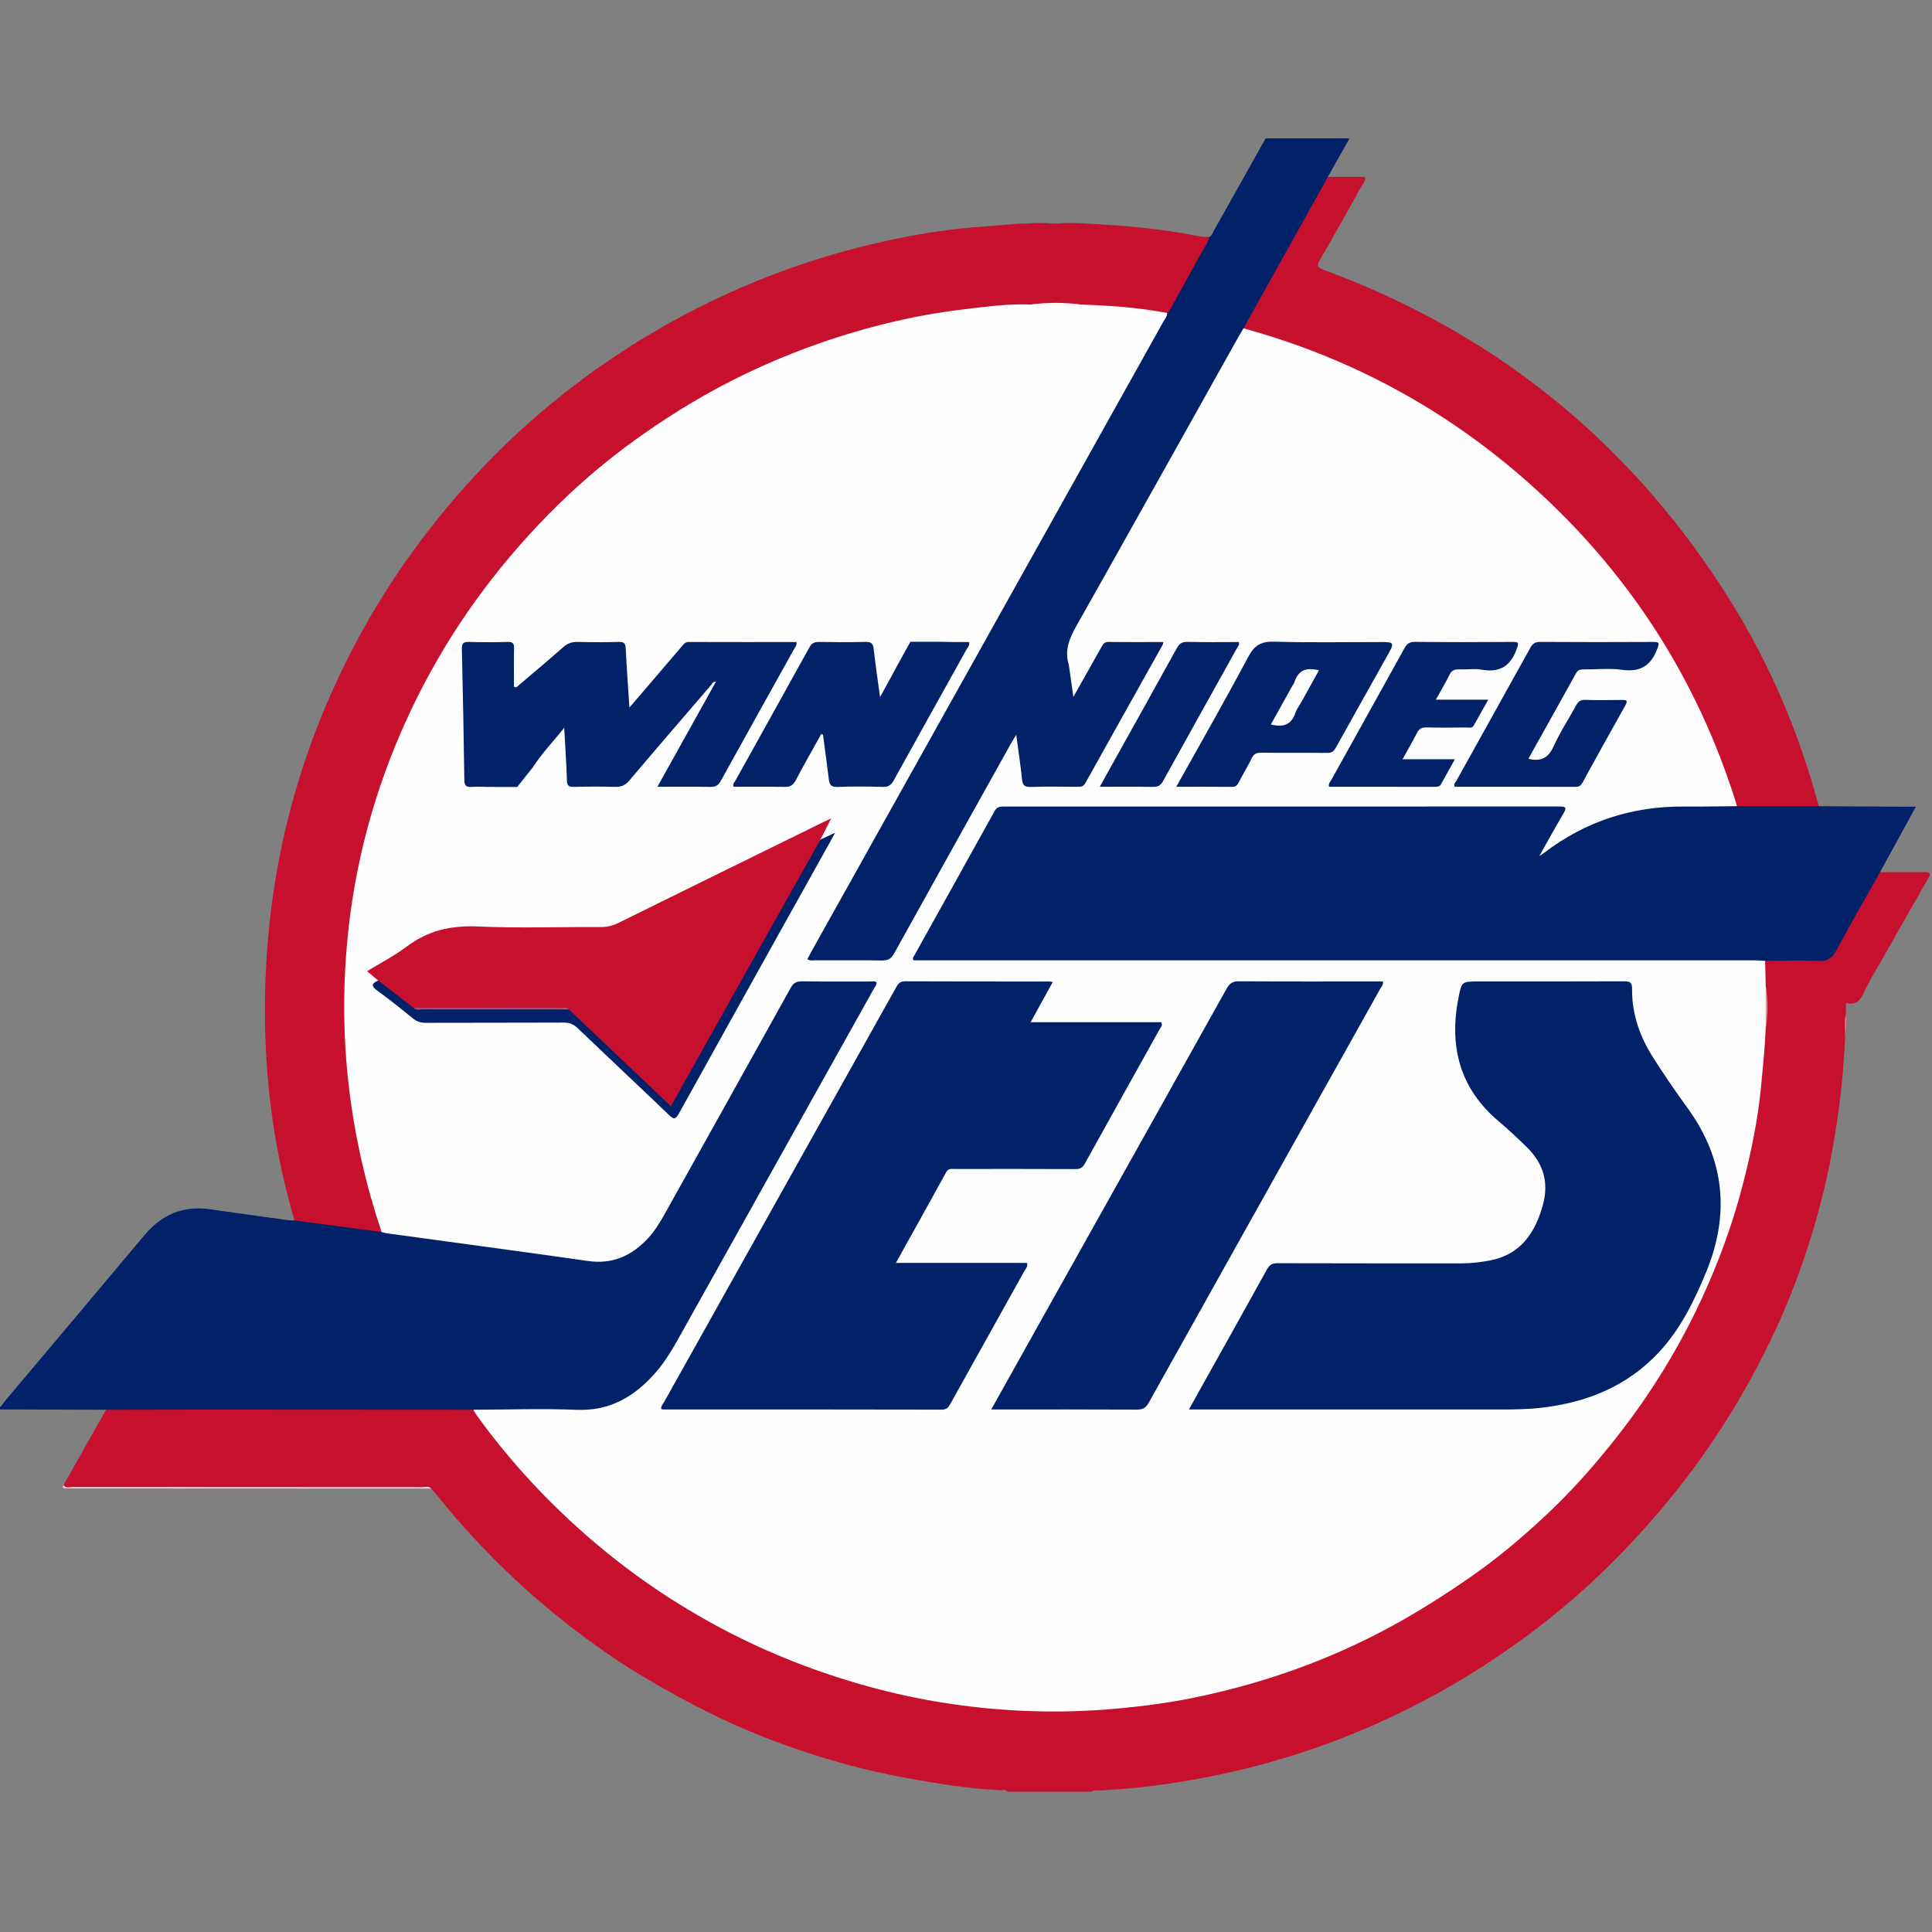 <?xml version="1.0" encoding="utf-8"?>
<!-- Generator: Adobe Illustrator 28.3.0, SVG Export Plug-In . SVG Version: 6.00 Build 0)  -->
<svg version="1.1" id="Layer_1" xmlns="http://www.w3.org/2000/svg" xmlns:xlink="http://www.w3.org/1999/xlink" x="0px" y="0px"
	 viewBox="0 0 1000 1000" style="enable-background:new 0 0 1000 1000;" xml:space="preserve">
<rect x="0" y="0" width="1000" height="1000" fill="#808080" stroke="none"/>
<g>
	<path style="fill:#C7102E;" d="M521.516,927.387c-1.06-1.35-2.577-0.72-3.865-0.783c-16.795-0.815-33.323-3.519-49.83-6.571
		c-19.472-3.601-38.54-8.806-57.179-15.277c-16.461-5.715-32.548-12.516-48.114-20.542c-16.506-8.511-32.592-17.631-47.899-28.158
		c-33.846-23.278-63.573-50.95-89.197-83.046c-0.692-0.867-1.457-1.677-2.187-2.514c-1.54-0.983-3.251-0.469-4.87-0.469
		c-60.26-0.032-120.52-0.016-180.779-0.087c-1.563-0.002-3.679,1.224-4.741-1.176c5.063-8.989,10.125-17.979,15.19-26.967
		c2.276-4.038,4.557-8.073,6.836-12.109c2.156-2.203,4.95-1.496,7.503-1.498c56.601-0.044,113.201-0.04,169.802-0.016
		c3.885,0.002,7.788-0.33,11.647,0.345c1.791,0.42,2.66,1.895,3.62,3.253c14.594,20.657,31.497,39.347,50.123,56.328
		c36.928,33.668,78.972,59.013,126.204,75.667c26.895,9.484,54.5,15.666,82.793,18.954c19.112,2.221,38.344,2.693,57.475,1.641
		c47.982-2.638,93.901-13.905,137.555-34.361c32.118-15.051,61.44-34.256,88.019-57.62c33.126-29.118,60.076-63.175,80.977-102.081
		c20.649-38.437,33.589-79.286,39.464-122.436c1.631-11.977,2.179-24.064,3.171-36.112c0.462-7.307,0.806-14.605-0.237-21.889
		c-0.384-3.986-0.798-7.973,0.254-11.926c1.311-1.983,3.407-1.605,5.29-1.623c7.648-0.073,15.302-0.185,22.944,0.037
		c3.703,0.108,5.937-1.278,7.628-4.487c6.354-12.053,13.131-23.876,19.751-35.784c1.034-1.86,1.595-4.265,4.26-4.692
		c7.626,0.014,15.252,0.081,22.877,0.01c2.494-0.023,3.812,0.172,2.131,3.099c-8.255,14.372-16.412,28.801-24.586,43.219
		c-2.903,5.121-6.101,10.113-8.528,15.452c-1.99,4.377-4.208,7.446-9.563,5.959c0,2.191,0,4.026,0,5.861
		c-0.647,3.681,0.173,7.422-0.452,11.104c-0.714,19.731-2.997,39.254-6.503,58.71c-3.784,20.999-9.342,41.471-16.445,61.516
		c-7.323,20.666-16.478,40.539-27.17,59.722c-9.901,17.764-20.977,34.701-33.428,50.78c-10.577,13.659-21.91,26.594-34.012,38.944
		c-25.674,26.2-54.498,48.245-86.165,66.611c-42.344,24.558-87.691,40.937-135.946,49.2c-15.486,2.652-31.067,4.507-46.778,5.176
		c-1.22,0.052-2.526-0.189-3.626,0.633C550.458,927.387,535.987,927.387,521.516,927.387z"/>
	<path style="fill:#012169;" d="M245.022,729.673c-46.564-0.029-93.129-0.069-139.693-0.08c-16.817-0.004-33.634,0.06-50.451,0.093
		c-18.665-0.055-37.33-0.111-55.995-0.167c0-0.278,0-0.557,0-0.835c1.884-0.297,2.454-2.064,3.458-3.254
		c24.183-28.677,48.342-57.374,72.446-86.118c8.912-10.627,19.998-15.414,33.895-13.397c13.599,1.974,27.219,3.812,40.832,5.688
		c0.953,0.131,1.93,0.087,2.897,0.124c1.388-0.973,2.915-0.622,4.41-0.431c13.411,1.717,26.824,3.411,40.205,5.322
		c15.395,2.286,30.833,4.296,46.255,6.414c20.934,2.875,41.868,5.747,62.802,8.618c11.765,1.613,20.928-3.143,28.447-11.535
		c7.497-8.367,12.043-18.675,17.468-28.362c15.629-27.905,31.215-55.834,46.779-83.775c3.181-5.71,6.352-11.425,9.53-17.136
		c1.475-2.651,3.448-3.709,6.396-3.697c11.684,0.047,23.369-0.059,35.053,0.06c4.827,0.049,5.619,1.431,3.322,5.519
		c-17.164,30.553-34.211,61.17-51.319,91.754c-15.207,27.185-30.399,54.38-45.563,81.589c-4.805,8.621-9.378,17.401-15.837,24.975
		c-6.413,7.521-13.914,13.56-23.253,17.134c-4.204,1.609-8.477,2.51-13.016,2.49c-17.805-0.08-35.61-0.025-53.414-0.042
		C248.749,730.624,246.754,730.896,245.022,729.673z"/>
	<path style="fill:#012169;" d="M698.51,71.633c-3.74,6.65-7.48,13.299-11.22,19.949c-1.245,5.984-5.081,10.708-7.901,15.896
		c-11.529,21.207-23.622,42.103-35.125,63.328c-22.493,40.011-44.821,80.114-67.255,120.158
		c-7.002,12.499-13.736,25.152-21.098,37.445c-2.199,3.671-2.894,7.337-2.13,11.544c0.985,5.424,1.332,10.957,2.506,16.884
		c4.026-6.197,7.404-12.242,10.453-18.41c2.738-5.538,6.326-8.12,12.741-7.513c6.206,0.588,12.511,0.064,18.772,0.151
		c5.034,0.07,5.691,1.081,3.343,5.304c-12.44,22.367-25.112,44.604-37.462,67.02c-1.988,3.608-4.535,5.156-8.687,5.008
		c-7.226-0.258-14.469,0.008-21.703-0.105c-4.452-0.07-5.212-0.95-5.815-5.309c-0.854-6.179-1.511-12.389-2.695-19.152
		c-3.625,5.753-6.484,11.269-9.487,16.69c-16.782,30.297-33.947,60.382-50.461,90.825c-2.757,5.082-5.904,7.611-12.035,7.294
		c-10.269-0.532-20.586-0.089-30.882-0.17c-5.329-0.042-6.134-1.378-3.597-5.927c16.732-30.006,33.505-59.989,50.262-89.981
		c15.333-27.443,30.645-54.898,45.991-82.333c21.933-39.21,43.817-78.447,65.773-117.644c7.612-13.589,15.353-27.111,22.673-40.863
		c6.932-11.622,13.077-23.685,19.798-35.426c0.756-1.321,1.366-2.721,2.647-3.649c1.538-0.72,1.853-2.335,2.577-3.62
		c8.888-15.787,17.742-31.594,26.605-47.395C669.567,71.633,684.039,71.633,698.51,71.633z"/>
	<path style="fill:#C7102E;" d="M625.914,122.649c-0.869,3.554-3.125,6.416-4.827,9.546c-4.878,8.975-9.853,17.896-14.807,26.83
		c-0.595,1.072-1.009,2.295-2.158,2.972c-3.637,1.525-7.097-0.38-10.611-0.69c-11.185-0.987-22.361-2.053-33.569-2.771
		c-8.658-1.069-17.328-0.674-25.992-0.217c-11.24,0.427-22.428,1.42-33.607,2.783c-34.476,4.202-67.604,13.26-99.546,26.837
		c-35.238,14.978-67.32,35.09-96.094,60.233c-35.652,31.153-64.413,67.813-86.027,110.078
		c-18.88,36.918-30.792,75.914-36.421,116.916c-2.883,20.996-3.581,42.133-2.582,63.23c1.526,32.209,7.242,63.763,17.33,94.46
		c0.506,1.541,1.382,3.099,0.516,4.812c-15.036-1.98-30.072-3.96-45.107-5.94c-4.53-15.601-8.132-31.464-10.633-47.464
		c-4.632-29.634-5.675-59.51-3.73-89.483c3.801-58.564,19.876-113.56,47.772-165.133c16.963-31.362,37.886-59.861,62.291-85.837
		c24.401-25.972,51.818-48.264,82.076-67.028c19.565-12.133,40.008-22.544,61.368-31.274c23.275-9.513,47.196-16.736,71.756-21.798
		c14.825-3.056,29.795-5.375,44.967-6.376c7.7-0.508,15.378-1.486,23.113-1.647c4.544-0.317,9.088-0.394,13.63,0.034
		c0.747-0.001,1.495-0.002,2.242-0.002c4.549-0.442,9.1-0.301,13.652-0.07c20.012,0.992,39.952,2.612,59.623,6.679
		C622.279,122.687,624.12,122.553,625.914,122.649z"/>
	<path style="fill:#012169;" d="M973.123,451.39c-7.524,13.398-15.215,26.706-22.472,40.247c-2.23,4.16-4.657,5.983-9.567,5.751
		c-9.133-0.433-18.305-0.07-27.46-0.038c-1.012,1.193-2.432,1.229-3.817,1.314c-1.528,0.094-3.059,0.052-4.589,0.052
		c-141.467,0.001-282.934,0.001-424.4-0.001c-1.669,0-3.343,0.074-5.005-0.083c-4.049-0.382-4.964-1.781-3.154-5.479
		c2.383-4.87,5.218-9.507,7.833-14.259c10.329-18.764,21.04-37.317,31.19-56.177c2.763-5.134,6.331-6.84,12.01-6.83
		c78.732,0.138,157.463,0.094,236.195,0.094c14.188,0,28.377-0.001,42.565,0.001c1.391,0,2.785-0.049,4.172,0.065
		c4.411,0.362,5.487,2.093,3.372,6.011c-3.094,5.732-6.265,11.427-9.412,16.764c16.841-12.293,35.827-19.744,56.858-21.981
		c13.874-1.476,27.786-0.699,41.687-0.796c12.522-0.252,25.042-0.079,37.562-0.088c1.674-0.001,3.361,0.074,4.701,1.321
		c14.15,0.09,28.301,0.181,42.451,0.267c2.359,0.014,4.718,0.002,7.812,0.002C985.345,429.066,979.234,440.228,973.123,451.39z"/>
	<path style="fill:#C7102E;" d="M941.389,417.277c-14.143,0-28.287,0-42.43,0c-1.043-0.795-1.555-1.888-1.941-3.122
		c-10.955-35.053-27.085-67.579-48.001-97.729c-8.564-12.345-17.891-24.09-27.952-35.282c-15.195-16.904-31.687-32.361-49.63-46.306
		c-14.97-11.634-30.814-21.915-47.368-31.122c-24.413-13.577-50.088-24.107-76.945-31.771c-1.322-0.377-2.756-0.592-3.505-1.993
		c14.558-26.123,29.116-52.246,43.674-78.369c6.394-0.001,12.789-0.001,19.183-0.001c0.538,1.969-0.794,3.069-1.484,4.307
		c-7.166,12.859-14.299,25.738-21.696,38.464c-1.826,3.142-1.444,4.121,1.989,5.385c87.052,32.059,155.887,87.036,206.336,164.864
		C914.213,339.459,930.691,377.116,941.389,417.277z"/>
	<path style="fill:#DD7082;" d="M955.002,536.094c0-3.707-0.691-7.443,0.452-11.104
		C955.542,528.701,955.934,532.424,955.002,536.094z"/>
	<path style="fill:#F6D9DE;" d="M32.854,768.762c1.4,1.789,3.358,0.902,5.03,0.904c60.217,0.051,120.434,0.036,180.65,0.081
		c1.563,0.001,3.347-0.757,4.709,0.747c-61.91-0.024-123.819-0.047-185.728-0.077c-1.388-0.001-2.788,0.031-4.159-0.137
		C32.469,770.173,32.342,769.497,32.854,768.762z"/>
	<path style="fill:#FEFEFE;" d="M643.616,169.952c55.578,15.225,104.937,42.018,147.958,80.282
		c50.873,45.247,86.644,100.387,107.036,165.417c0.165,0.527,0.234,1.083,0.348,1.626c-9.037,0.068-18.076,0.259-27.112,0.183
		c-26.915-0.227-51.149,7.57-72.569,23.948c-0.51,0.39-1.065,0.721-2.533,1.707c4.521-8.021,8.409-15.159,12.548-22.149
		c1.766-2.983,1.127-3.536-2.138-3.534c-95.868,0.063-191.737,0.055-287.605,0.026c-2.056-0.001-3.557,0.204-4.742,2.348
		c-13.834,25.029-27.79,49.99-41.692,74.982c-0.306,0.55-0.931,1.089-0.307,2.276c1.404,0,3.022,0,4.639,0
		c143.594,0,287.188-0.001,430.782,0.012c1.798,0,3.596,0.18,5.394,0.276c0.1,4.196,0.201,8.393,0.302,12.59
		c0.642,7.518,0.625,15.036,0.005,22.555c-0.435,10.145-1.485,20.23-2.459,30.337c-1.635,16.957-5.081,33.505-9.3,49.937
		c-4.491,17.491-10.446,34.473-17.612,51.061c-9.171,21.228-20.274,41.37-33.349,60.415c-7.575,11.033-15.744,21.613-24.395,31.859
		c-8.136,9.636-16.75,18.818-25.873,27.436c-12.543,11.849-25.748,22.97-39.989,32.845c-13.144,9.114-26.577,17.66-40.636,25.322
		c-32.503,17.713-66.966,29.848-103.172,37.173c-15.199,3.075-30.565,4.889-46.042,6.046c-14.865,1.112-29.757,1.233-44.569,0.442
		c-25.767-1.375-51.189-5.381-76.164-12.201c-26.688-7.287-52.28-17.238-76.704-30.183c-23.757-12.591-45.904-27.564-66.383-45.027
		c-22.789-19.432-43.071-41.152-60.577-65.455c-0.639-0.887-1.124-1.884-1.682-2.829c17.799-0.042,35.623-0.678,53.392,0.042
		c17.35,0.702,30.117-6.917,40.95-19.301c5.62-6.424,9.701-13.853,13.835-21.256c33.013-59.122,66.054-118.229,99.071-177.349
		c0.587-1.05,1.562-1.963,1.467-3.358c-1.136-0.823-2.413-0.426-3.598-0.43c-11.683-0.035-23.367,0.066-35.048-0.083
		c-2.834-0.036-4.394,0.778-5.827,3.361c-21.603,38.954-43.338,77.833-65.043,116.731c-2.576,4.616-5.29,9.139-8.929,13.026
		c-8.389,8.962-18.269,13.436-30.917,11.629c-34.792-4.97-69.632-9.594-104.451-14.373c-0.816-0.112-1.605-0.425-2.406-0.644
		c-8.094-24.054-13.698-48.636-16.786-73.864c-2.506-20.479-3.15-41.02-2.094-61.514c2.058-39.971,10.616-78.67,25.756-115.78
		c12.754-31.262,29.47-60.268,50.263-86.929c12.154-15.583,25.417-30.14,39.794-43.646c12.135-11.4,25.093-21.845,38.754-31.412
		c16.343-11.446,33.395-21.698,51.341-30.387c25.332-12.265,51.77-21.564,79.178-27.915c13.244-3.069,26.714-5.229,40.228-6.741
		c9.716-1.087,19.471-2.335,29.308-1.833c8.857-0.702,17.713-0.725,26.569,0.012c14.861,0.458,29.66,1.541,44.292,4.336
		c0.068,1.813-1.178,3.077-1.97,4.495C541.447,275.17,480.716,383.834,419.991,492.502c-0.722,1.292-1.379,2.619-2.085,3.965
		c1.497,1.017,2.917,0.565,4.236,0.57c11.406,0.044,22.815-0.101,34.217,0.106c3.191,0.058,4.905-0.874,6.484-3.726
		c20.027-36.183,40.201-72.286,60.345-108.405c0.705-1.263,1.486-2.483,2.805-4.676c1.121,8.357,2.255,15.572,2.982,22.827
		c0.307,3.062,1.117,4.272,4.473,4.155c8.058-0.28,16.132-0.105,24.2-0.079c1.691,0.005,3.062,0.021,4.119-1.881
		c13.284-23.896,26.676-47.732,40.026-71.591c0.181-0.323,0.179-0.749,0.331-1.444c-9.599,0-19.013,0.076-28.424-0.056
		c-2.189-0.031-2.844,1.307-3.657,2.751c-4.62,8.2-9.236,16.402-14.47,25.698c-0.872-6.143-1.579-11.131-2.286-16.12
		c-0.019-0.138-0.004-0.285-0.045-0.414c-2.474-7.677,0.414-14.028,4.163-20.671c28.17-49.915,56.082-99.977,84.08-149.989
		C642.161,172.313,642.904,171.141,643.616,169.952z"/>
	<path style="fill:#E48C9A;" d="M913.93,532.495c-0.002-7.518-0.003-15.036-0.005-22.555
		C915.158,517.458,915.159,524.976,913.93,532.495z"/>
	<path style="fill:#FBF2F3;" d="M559.83,157.66c-8.856-0.004-17.712-0.008-26.569-0.012
		C542.118,156.449,550.974,156.451,559.83,157.66z"/>
	<path style="fill:#012169;" d="M615.375,729.546c2.592-4.654,4.858-8.734,7.133-12.808c11.1-19.872,22.251-39.716,33.24-59.65
		c1.325-2.404,2.722-3.258,5.471-3.249c31.717,0.105,63.434,0.057,95.151,0.077c4.887,0.003,9.695-0.554,14.497-1.437
		c16.145-2.968,23.679-14.193,27.719-28.766c3.14-11.327,0.419-21.211-7.849-29.449c-4.823-4.805-9.809-9.478-15.013-13.865
		c-20.177-17.008-25.748-38.703-20.84-63.843c1.672-8.566,1.723-8.556,10.604-8.556c25.04,0,50.08,0.052,75.119-0.066
		c3.112-0.015,4.201,0.569,4.158,4.006c-0.166,13.185,4.24,25.116,11.268,36.057c5.553,8.645,11.356,17.147,17.395,25.46
		c19.33,26.607,22.065,54.991,9.599,85.139c-6.181,14.949-13.233,29.396-24.417,41.375c-16.452,17.621-37.315,25.967-60.816,28.683
		c-7.061,0.816-14.149,0.905-21.248,0.902c-52.027-0.02-104.054-0.011-156.081-0.011
		C618.993,729.546,617.521,729.546,615.375,729.546z"/>
	<path style="fill:#012169;" d="M544.905,508.275c-3.884,7.06-7.542,13.706-11.46,20.827c22.918,0,45.346,0,67.645,0
		c0.817,1.777-0.335,2.682-0.898,3.694c-12.889,23.163-25.837,46.294-38.673,69.486c-1.169,2.112-2.467,2.843-4.868,2.831
		c-20.866-0.098-41.733-0.061-62.599-0.047c-1.592,0.001-3.18-0.385-4.273,1.604c-8.537,15.543-17.184,31.026-26.061,47.002
		c22.969,0,45.415,0,67.805,0c0.659,1.904-0.576,2.915-1.199,4.036c-12.747,22.927-25.546,45.825-38.31,68.742
		c-1.039,1.865-1.938,3.186-4.623,3.179c-47.854-0.119-95.708-0.087-143.562-0.094c-0.52,0-1.04-0.09-1.593-0.141
		c-0.167-1.674,0.939-2.694,1.582-3.844c39.976-71.466,79.987-142.913,119.96-214.381c1.073-1.919,2-3.254,4.639-3.241
		c24.9,0.12,49.801,0.074,74.702,0.086C543.529,508.017,543.939,508.131,544.905,508.275z"/>
	<path style="fill:#012169;" d="M513.05,729.546c8.713-15.584,17.086-30.577,25.476-45.561
		c32.133-57.39,64.293-114.764,96.339-172.203c1.542-2.764,3.073-3.895,6.358-3.872c23.504,0.168,47.009,0.09,70.514,0.09
		c1.358,0,2.717,0,4.067,0c0.225,1.893-0.899,2.903-1.546,4.059c-39.899,71.33-79.841,142.635-119.681,213.998
		c-1.494,2.676-3.083,3.579-6.115,3.563C563.568,729.489,538.675,729.546,513.05,729.546z"/>
	<path style="fill:#C7102E;" d="M195.732,507.487c-1.802-1.507-3.604-3.014-5.742-4.802c6.927-4.244,14.112-7.906,20.448-12.691
		c11.058-8.35,23.017-11.077,36.835-10.458c21.224,0.951,42.523,0.196,63.789,0.307c3.312,0.017,6.184-0.75,9.12-2.2
		c35.308-17.431,70.657-34.779,105.996-52.147c1.061-0.522,2.133-1.022,4.057-1.943c-2.152,4.258-3.865,7.646-5.577,11.035
		c0.188,1.635-0.622,2.967-1.367,4.292c-17.562,31.232-34.947,62.563-52.521,93.788c-6.88,12.224-13.665,24.502-20.565,36.715
		c-2.376,4.206-2.546,4.107-6.419,1.098c-7.264-5.642-13.345-12.556-20.055-18.785c-8.335-7.738-16.886-15.288-24.716-23.573
		c-1.91-2.021-3.989-3.875-6.592-5.025c-1.785-0.503-3.598-0.271-5.39-0.275c-23.7-0.059-47.4,0.076-71.09-0.069
		c-1.885-0.081-3.487-0.952-4.876-2.105C205.886,516.343,199.802,513.086,195.732,507.487z"/>
	<path style="fill:#012169;" d="M254.434,407.317c-3.862,0.026-6.958-0.301-10.414-0.025c-3.051,0.244-3.642-0.973-3.681-3.761
		c-0.317-22.532-0.729-45.064-1.272-67.592c-0.072-3.002,0.843-3.76,3.713-3.677c6.672,0.195,13.356,0.185,20.028,0.001
		c2.625-0.072,3.326,0.792,3.269,3.31c-0.151,6.629-0.051,13.263-0.051,19.895c0.391,0.112,0.782,0.225,1.173,0.337
		c8.133-6.934,16.343-13.782,24.349-20.859c2.264-2.001,4.522-2.75,7.472-2.678c7.09,0.171,14.192,0.189,21.28-0.012
		c2.765-0.078,3.462,0.826,3.588,3.482c0.464,9.808,1.2,19.603,1.903,30.473c2.379-2.76,4.143-4.792,5.891-6.836
		c7.05-8.243,14.093-16.493,21.147-24.733c0.968-1.131,1.744-2.356,3.627-2.35c18.601,0.062,37.203,0.037,55.817,0.037
		c0.281,1.816-0.822,2.846-1.467,4.006c-12.545,22.562-25.164,45.082-37.626,67.689c-1.319,2.393-2.67,3.339-5.446,3.277
		c-8.896-0.198-17.798-0.074-27.45-0.074c10.227-18.358,20.23-36.314,30.291-54.373c-1.577-0.194-1.889,0.997-2.48,1.684
		c-14.148,16.447-28.321,32.871-42.325,49.44c-2.107,2.493-4.256,3.408-7.431,3.314c-7.088-0.209-14.19-0.173-21.28-0.009
		c-2.582,0.06-3.535-0.506-3.617-3.333c-0.251-8.727-0.873-17.444-1.409-27.218c-5.887,7.306-11.773,13.462-16.279,20.502
		l-8.053,10.104L254.434,407.317z"/>
	<path style="fill:#012169;" d="M464.689,343.981c-2.792,5.209-5.664,10.507-9.18,16.822c-1.235-9.174-2.41-16.997-3.281-24.854
		c-0.307-2.772-1.223-3.761-4.107-3.692c-8.065,0.193-16.139,0.148-24.207,0.017c-2.339-0.038-3.737,0.581-4.929,2.74
		c-12.749,23.088-25.619,46.11-38.414,69.173c-0.475,0.857-1.607,1.652-0.795,3.041c8.721,0,17.484-0.121,26.24,0.069
		c2.849,0.062,4.453-0.75,5.815-3.343c4.249-8.087,8.803-16.014,13.239-24.003c0.297,0.082,0.595,0.163,0.892,0.245
		c1.016,7.677,2.095,15.346,3.014,23.034c0.338,2.828,1.116,4.247,4.512,4.103c7.777-0.33,15.582-0.249,23.368-0.03
		c2.913,0.082,4.382-0.919,5.771-3.438c12.469-22.609,25.098-45.129,37.641-67.697c0.632-1.137,1.834-2.164,1.289-3.844
		c-5.571,0-11.181,0.006-16.674-0.151h-13.652L464.689,343.981z"/>
	<path style="fill:#012169;" d="M608.85,407.227c12.743-22.872,25.352-44.9,37.27-67.295c3.191-5.997,6.66-7.988,13.388-7.796
		c18.897,0.539,37.818,0.18,56.73,0.194c4.831,0.004,5.321,0.797,2.994,4.959c-9.275,16.59-18.611,33.146-27.834,49.766
		c-1.071,1.931-2.222,2.694-4.505,2.666c-11.401-0.139-22.806,0.01-34.207-0.122c-2.403-0.028-3.731,0.689-4.795,2.853
		c-2.08,4.228-4.513,8.282-6.699,12.46c-0.759,1.451-1.479,2.385-3.392,2.363C628.379,407.168,618.955,407.227,608.85,407.227z"/>
	<path style="fill:#012169;" d="M791.129,392.649c0.58,0.21,0.693,0.267,0.813,0.291c5.919,1.203,9.59-0.819,12.202-6.617
		c3.292-7.309,7.771-14.077,11.608-21.15c1.104-2.035,2.326-3.001,4.805-2.919c6.251,0.207,12.514,0.115,18.77,0.044
		c2.252-0.026,3.546,0.003,1.95,2.83c-7.503,13.289-14.881,26.649-22.226,40.026c-0.851,1.55-1.809,2.117-3.574,2.112
		c-20.853-0.059-41.706-0.038-62.505-0.038c-0.723-1.42,0.368-2.225,0.853-3.099c12.729-22.925,25.53-45.811,38.225-68.754
		c1.205-2.179,2.479-3.138,5.109-3.12c19.467,0.128,38.936,0.122,58.404,0.017c3.209-0.017,3.457,0.358,2.254,3.548
		c-3.29,8.727-8.793,12.205-18.25,10.874c-6.545-0.921-13.325-0.142-19.999-0.202c-1.648-0.015-2.853,0.253-3.754,1.88
		C807.688,363.046,799.489,377.678,791.129,392.649z"/>
	<path style="fill:#012169;" d="M725.947,392.999c9.255,0,17.9,0,27.107,0c-2.571,4.604-4.875,8.674-7.117,12.777
		c-0.61,1.116-1.41,1.478-2.671,1.475c-18.465-0.037-36.93-0.026-55.376-0.026c-0.387-1.693,0.67-2.589,1.244-3.623
		c12.603-22.69,25.261-45.35,37.809-68.071c1.278-2.314,2.607-3.319,5.427-3.291c16.832,0.169,33.667,0.152,50.5,0.025
		c3.346-0.025,3.278,0.517,2.208,3.568c-3.13,8.927-8.79,12.447-18.168,10.793c-3.778-0.666-7.776,0.007-11.665-0.154
		c-2.329-0.096-3.84,0.468-4.953,2.731c-2.07,4.208-4.485,8.246-7.095,12.968c9.099,0,17.698,0,27.128,0
		c-2.777,4.933-5.147,9.118-7.489,13.318c-0.904,1.622-2.438,1.047-3.731,1.057c-6.956,0.055-13.915,0.138-20.867-0.035
		c-2.448-0.061-3.763,0.777-4.847,2.913C731.151,383.841,728.644,388.122,725.947,392.999z"/>
	<path style="fill:#012169;" d="M569.272,407.229c2.075-3.755,3.856-7,5.657-10.234c11.412-20.488,22.871-40.95,34.185-61.492
		c1.309-2.377,2.676-3.321,5.457-3.256c8.881,0.208,17.77,0.077,26.645,0.077c0.494,1.566-0.584,2.486-1.154,3.51
		c-12.676,22.801-25.423,45.562-38.031,68.4c-1.241,2.248-2.545,3.107-5.125,3.059C587.914,407.127,578.917,407.229,569.272,407.229
		z"/>
	<path style="fill:#012169;" d="M294.476,522.525c17.518,16.61,35.035,33.221,52.803,50.068
		c11.231-20.073,22.178-39.678,33.162-59.263c14.725-26.256,29.477-52.495,44.217-78.742c2.219-1.043,4.439-2.086,7.597-3.57
		c-1.134,2.083-1.808,3.345-2.504,4.594c-26.133,46.881-52.312,93.736-78.315,140.689c-1.978,3.571-2.965,2.914-5.371,0.61
		c-15.66-14.997-31.482-29.824-47.162-44.8c-2.043-1.951-4.052-2.836-6.933-2.822c-23.909,0.117-47.82,0.031-71.729,0.118
		c-2.521,0.009-4.476-0.638-6.427-2.216c-6.049-4.891-12.086-9.82-18.416-14.33c-3.393-2.418-3.15-3.786,0.333-5.375
		c6.127,4.727,12.254,9.455,18.38,14.182c1.449,0.757,3.008,0.374,4.51,0.376c23.791,0.028,47.582,0.01,71.372,0.042
		C291.487,522.089,293.057,521.645,294.476,522.525z"/>
	<path style="fill:#B44C6A;" d="M294.476,522.525c-25.216-0.019-50.432-0.023-75.647-0.09c-1.572-0.004-3.343,0.68-4.716-0.766
		c25.503-0.012,51.006-0.031,76.51-0.014C291.938,521.656,293.44,521.154,294.476,522.525z"/>
	<path style="fill:#FDFDFD;" d="M657.797,374.983c3.706-6.661,7.388-13.279,11.071-19.897c0.404-0.727,0.953-1.406,1.201-2.182
		c1.981-6.19,6.339-7.591,12.599-5.935c-2.867,5.191-5.716,10.362-8.579,15.526c-1.21,2.182-2.82,4.223-3.604,6.546
		C668.377,375.291,664.043,376.565,657.797,374.983z"/>
</g>
</svg>
